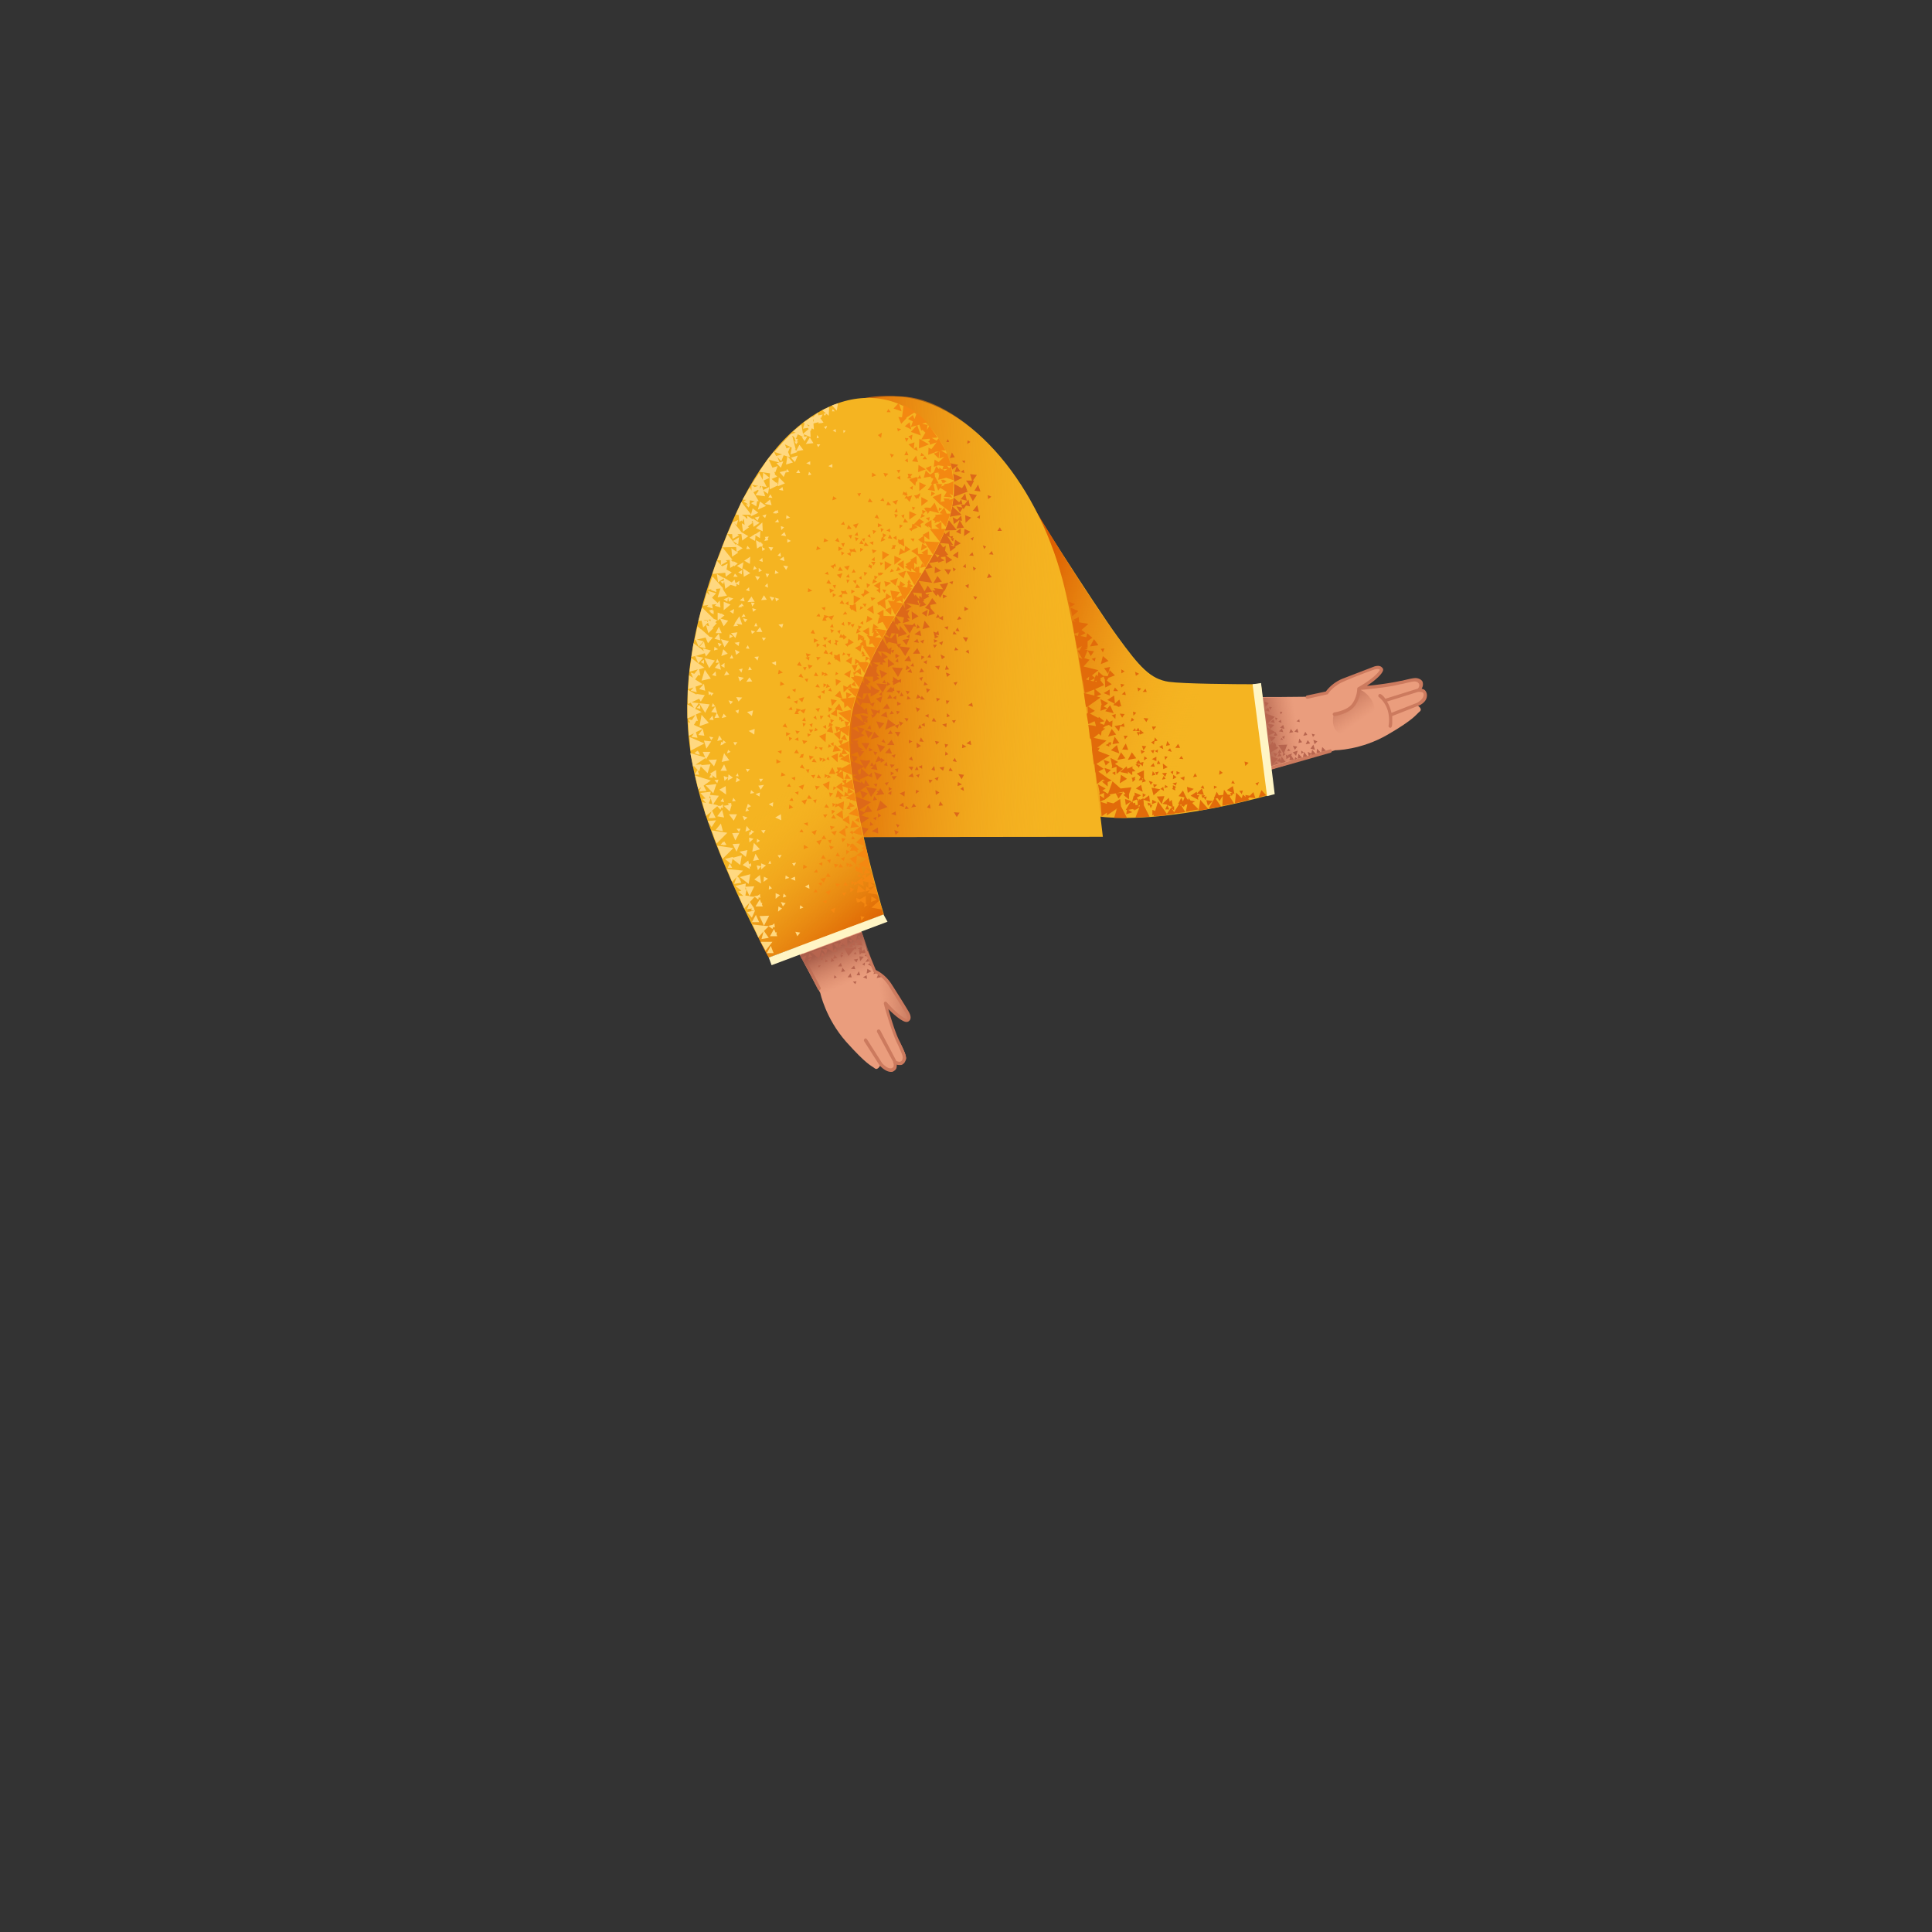 <svg xmlns="http://www.w3.org/2000/svg" viewBox="0 0 480 480" xmlns:v="https://vecta.io/nano"><rect x="0" y="0" width="480" height="480" fill="#333333" stroke="none"/><path d="M259.3 201.2c7.2 2.5 16.3.6 30.3-2.8 13.9-3.4 42.1-12 42.1-12s6.4 0 13.1-3.9 7-5 7.9-5.7-.6-1.6-.6-1.6 2.1-1.1 1.9-2.4-1.4-1.3-1.4-1.3.3-1.6-.1-2.3-3.6-.3-5.6.5-7.5 1.2-8.5 1.3c-1 .2 1.9-1.5 3.3-2.4 1.4-1 2.5-3.5-.4-2.4-2.9 1.2-6.4 2.2-7.1 2.6-.8.4-2.5 1.6-3.8 2.5l-1.2.9s-.9.8-4.1.9-35.9.2-40.8-.1c-6.3-.5-31.2 26-25 28.2z" fill="#ea9d7d"/><path d="M330.9 186.6c0 .2-.1.3-.3.4-.4.1-39.4 11.4-52.3 14.4-11.4 2.7-18.3.8-22.3-1.1-2.6-1.3-4.1-2.3-4.2-2.5-.2-.2-.1-.4.1-.6s.4-.1.6.1c0 0 2 1.5 5.9 3.1 6.6 2.5 14.4 1.6 19.7.3 12.9-3.1 51.9-14.3 52.3-14.5.2-.1.5.1.5.3.1 0 .1 0 0 .1z" fill="#cc7a5e"/><linearGradient id="A" gradientUnits="userSpaceOnUse" x1="337.543" y1="179.414" x2="331.433" y2="170.581"><stop offset="0" stop-color="#cc7a5e" stop-opacity="0"/><stop offset=".924" stop-color="#aa5f4b"/></linearGradient><path d="M331.4 177.4s-1.2 3.5 1.7 5c2.7 1.4 5.4.1 6.7-.9 2.1-1.6 2.2-5.8.9-7.7-1.5-2.2-3-2.5-3-2.5s-.3 3.2-2 4.6c-1.9 1.2-4.3 1.5-4.3 1.5z" fill="url(#A)"/><path d="M255.15 123.85s16.15 25.55 22.45 34.25c5.6 7.7 8.2 10.6 12.8 11.3 3.7.5 16.5.6 21.3.6 1.5 0 1.6-.1 1.7.9l2.5 25.6c.1 1-.2 1-1.5 1.3-5.9 1.6-25.6 6.5-39.9 5.2-16.3-1.4-22.6-5-28.4-16.1-8.1-15 9.05-63.05 9.05-63.05z" fill="#f5b421"/><linearGradient id="B" gradientUnits="userSpaceOnUse" x1="298.78" y1="172.797" x2="253.834" y2="159.237"><stop offset=".01" stop-color="#f5b421" stop-opacity="0"/><stop offset=".985" stop-color="#dd6002"/></linearGradient><path d="M297.6 169.8l6.2 30.5s-22.6 4.3-33.1 2.3c-7.4-1.4-21.5-3.1-21.4-13.5.2-21.1 3.73-69.27 3.73-69.27s25.17 42.27 32.17 47.57c4.8 3.7 12.4 2.4 12.4 2.4z" fill="url(#B)"/><linearGradient id="C" gradientUnits="userSpaceOnUse" x1="322.396" y1="180.504" x2="313.345" y2="182.074"><stop offset="0" stop-color="#cc7a5e" stop-opacity="0"/><stop offset="1" stop-color="#aa5f4b"/></linearGradient><path d="M323.4 174.5c2.3 9.8 3.4 12.7 3.4 12.7l-11.6 3.3-1.7-17.2s5.1 0 6.7-.2c1.1.2 3 .2 3.2 1.4z" fill="url(#C)"/><g fill="#b7654f"><path d="M316.8 188l.6-.7-1.1-.3zm4.8.8l.7-.3-.5-.4zm1.2-10.1l-.7.5.8.2zm-2.7 7.3l-.3.6.8-.1zm3.2 1.3l.6-.4-.6-.4zm5.2-1.7l-.2 1.2 1.1-.3zm-6.1 2.9l1.1-.3-.9-.9zm3.4-1.3l-.9-.4.3 1.1.6-.6v.3l1.1-.3-.9-1zm-4.6-1.9l.5 1 .6-.8zm3.1-3.5l-.5 1 1-.2zm-1.9 4.7l-1.2.4.8.9zm.2-1.9l.9-.2-.7-.9zm-5.9-5l-.3-.9-.8.7zm10.4 7.5l1-.2-.9-.9zm-9.2-.9l-.5 1 .4-.1-.4.9 1-.2-.5-.7.5-.1zm5.8 1.9l1.1-.2-.8-1.1z"/><path d="M322.3 181l-.7.8 1 .2zm-6.6 6.8l.2 2.4 1.6-1.7zm-.8-8l.7 1.3 1-1-1.7-.3 1.8-1.7-2.3-.9.4 2.7zm2 3.4l-1.7-.3.7 1.3zm-.1 6.7l.7-.2-.5-.4zm1.4-11.1l-.6.5.8.3zm-.8-.4l-.6-.1.2.7zm1.2-1.5l-.6-.1.2.7zm-1.8 8.4h.3l-.4-.9-.2.4-.4-.6-.4.8-.4-.1.3 2.1 2-1.2-.8-.5zm-.6-.2h-.2l.3-.1-.1.1zm3.6-.1l-2.2.1 1.2 2-.1.7.7-.4-.4-.3zm-3.8-9.3l-.7-.1.2.8zm2.4 7.6l-.3.5h.7zm.8-.5l-.7.3.5.5zm7.1 2.2l-.7 1 1.1.3zm.4-2.5l-.8-.2.3.8zm-6-1.4l-.4 1 1-.2z"/><path d="M316.4 182.9l1-.2-.5-.7.1-.1h-.2l-2-1.2.3 2 1.7-.7zm4.6 4.3l-1.1.4.4.4-.8-.5.1 1.1.8-.5.1.3-.2.5 1.2-.1-.7-1.1zm5.6-2.3l.7-.7-1-.4zm-7.5-3.8l-.3-1-.8.7zm-4-5.3l-.8.7 1.1.3zm10.4 8.9l-.6-.8-.5 1zm-7.3 4.3l-.2-.7-.8.8.9.2v.3l1.3-.3-1-1.3zm-3-14.3l-1-.4.2 1.3zm3.3 6.3l-.8.7 1.1.2z"/></g><path d="M190.5 208l15.8-90c2.8-10.9 2.47-19.72 15.87-19.52 17.54.42 35.13 20.22 41.83 45.62 5 19 10 63.8 10 63.8l-83.5.1z" fill="#f5b421"/><linearGradient id="D" gradientUnits="userSpaceOnUse" x1="267.763" y1="155.785" x2="204.556" y2="153.129"><stop offset=".01" stop-color="#f5b421" stop-opacity="0"/><stop offset=".985" stop-color="#dd6002"/></linearGradient><path d="M190.5 208l15.8-90c2.8-10.9-2.75-20.72 17.35-19.52 14.8.3 33.35 19.52 40.05 44.92 5 19 10.3 64.5 10.3 64.5l-83.5.1z" fill="url(#D)"/><g fill="#dd6819"><path d="M230.2 153.2l.3-1.7-1.5.8zm-.5 1l-.5 2.1 1.8-.5zm-3.1-.2l1.6-.9-1.7-1.2zm-2.3.8l1.7-.5-.6-.7.7.1-.6-1.2.5-1-.9.2v-.1l1.4-.9-1.4-.9 3.3.6-.2-.4.4-.2-.2 1 1.7-.5-.8-.9.4-.2-.3-.2 1.5-.8-.3-.2.3-.4-.7.1-.2-.1h.1l-.2-.3 1.7-.3-1.1-1.5-.8 1.4-1.5-2.6 3.4.5-1.8-3.4 1.9-.4-.9-1.1 2.3-.4v.3l1.6-.6-.9-.5v-.3l1.1-.1.1 1.7 1.6-.9-1.3-.9-.2-.3h.5l-.8-1.1.2-1.2-.7.4-.8-1.1 2.2.2.4 1.9 1.4-1.1-.3-.1 1.5-.8-1.4-.9-.3 1.7-1-.5.8.1-1.5-2.3.7.4v-.1l.5.5-.3.1.6.5.2-.9-.4.2.2-.6-.9.1v-1.4l-1 .8-.3-.5-1.3 2.9-1.3 2.5-.1-.1-1.5 2.7-.7 1.2-1.8 2.9h.1l-1.5 2.5-1.9 2.9h.1l.1 1.4-.5-1-1.9 2.9 2.2.4-.3 1.4zm8.9-15.8l.1.1v.1l-.1-.2zm.2-1.1l-.4.6h-.1l-.6-.8 1.1.2zm-5.5 11.4l.4-.1v.8l-.4-.7zm1.1-1.9v1.1l-.6-.5v.9l-1-1.2-.1.4-.5-.9 2.2.2zm-3.8 12.9l.7-1.6-1.7.3zm3.7 2.6v1l.8-.7zm5.9.3l-1.1-.6.3 1.2zm-5.5-3.3l.3-1-1 .4zm8.4-2.3l-.7-.8-.3.8zm-9.4 2.1l-.4-1-.9.8zm-6.9-1.1l-1.8-.6.7 2 .5-.5 2.2.5-.4-2.6.6.1-.1.7 2.2-.7-1.7-2-.2 1.2-1-1.6.3-.1.3.3.1-.4.7-.2-1.3-1.6-.3 1.6-.4-.6-1.7 3 .4.1-.6.2 1.2 1 .4-1.1 1 .1zm11.6-6l-.5.9 1-.1zm1.3 6.7l-1 .4.7.6zm-8.4-.7l.1-1-.8.6zm1.3-1l1.7.4-.3-1.4zm-6.7 20.7l-.3-1.5-1.4 1z"/><path d="M216.6 206.5l1.6.6-.1-1.5zm14.6-55.4l-.1-.8 1.6-.3-1.1-1.4-1 1.6-.8.8 1.1.5-.3 1.5 1.7-.6zm2.8-6.6l-1.1-1.4-1 1.8zm.2 3.2l.1 1 1-.6zm5.6-2.2l.8.7.1-1.1zm-1.5 7.6l-.5.9 1.1-.2zm-3.2 12.2l-.3 1.1 1-.1zm-2.9-4.3l.6-.8h-1zm8.4.4l-.7.5.9.5zm-2.7-5.5l-.5.8 1 .2zm-3.6-2.9l-1.1.6 1.1.5zm-6.6 3.2l.9-.3-.7-.8zm17.5-12.6l1.2-.2-.7-.9zm-2.9 5.4l.5-.7-1-.2zm-3.1-8.2l.8.3-.1-1zm-18.6 25l1.6-.8-1.6-1.3zm5.5-4.9l-2.6-.3.4-.7-1.2.2.6.8.1-.2 1.5 2.3zm-6.8 11.2l1.1-2v.3l.8-.4-.8-.6v.6l-2.7-.2zm3.8-3.9l1.2-2.2-2.7-.2zm-2.5 10.5l-.7 2.6 2.6-1.2zm-2.8 22.8l2.7-1-1.8-1.6zm8.2-44.1l1-1.8.6.1-.4-.9-.5.5-2.2-.2zm-9.6 40.6l1.4-2-2.7-.5zm2.1-31.6l.5 2.1 1.4-1.2zm-1.6 3l1.6-.8-.7-.6h.7l-.8-1.1.2-1.1-.5.3.9-.8-1.5-.7h2l-.3.4.9.2-.2-.6h.9l-.6-.8 1.1-.6-1.6-1.2v1.2l-1-1.4 2.2.2.1.1 1 .5.1-.8.4.5.4-.9-.8.2.1-.8-.7.5-.4-.6v-.3l-.1.1-1.1-1.8-1.7 3-1.2 2.9h.1l.3 1.2-.7-.9-1.3 3.2h2.2zm1.9 5.2l.4-1.6-1.6.6zm-1.9 1l.4-1.1-1.2.4zm3.3-5.8l-.5-.9-.5.8zm2.5 6.8l.2.9.7-.7zm5.2.3l.7-.8-1.1-.4zm-5.2-4.1l-.9.6.8.4zm7-3.4l-.2.9 1-.2z"/><path d="M224.4 179.6l-1.1-.4.4 1.2zm1.1-6.7l-.2.9 1-.2zm-5.1.7l1.3-.1-.6-1zm-5.8.1l-1.8-.3 1 1.9.4-.7 2.2.2-.9-2.5.8-.1v.9l2.1-1.2-.2-.1.4-.2-1-.4-1.3-.9v1.2l-1.2-1.4.2-.1.4.2v-.4l.6-.3-1.6-1.3v1.6l-.5-.6-1.2 3.2h.5l-.5.3 1.3.9.2-1.3h1zm4.6-.8l-.1-1-.7.7zm7.1-6.7l-.9.7 1.2.3zm6.3-18.1l.4-.5.6.9 1-1.8.1.1.9-2-2.1.4.8 1.2-2.3-.3.4.6h-.8zm2-6.7l1 1.4.7-1.3zm-6.7 19.6l-1.1 1.4h1.8zm-2.1 1.9l-1.1 1.3 1.7.1zm-4.8 22.9l-1.1 1.3 1.7.1zm.1-9.7l-.7-1.3-1.1 1.3zm.4 7.7l-1.1 1.3h1.8zm14.1-28.2l-1 .2.8.7zm4.9 2.8l-1.3-.1.8 1.2zm-7.2-.6l-.2-1.1-.5.5-.7-.3.3 1.2v.5l1-.4-.7-.4.2-.1zm6.3-6l1-.5-1-.6zM229 172.9l-.4.9h1.2zm6.9 1.2l-.9-.1.2 1zm-7 6l.9.4-.1-.9zm11.6-4.9l1.2.4-.2-1zm-5.2 2l-.1 1 .8-.3zm1.6-7.6l.5.7.5-.9zm-9.2 14.9l.1 1.4 1-.6zm-4.3-4.6l-1.1.4.7.7zm8.6-1.6l-.5.9 1.1.1zm-8.1-9.6l-.8.3-.5-.4v-.1l-.1.1-.6-.5v1l-.3.2.3.2v.7l1.6-.8.3.3zm-1.8 8.6l-.6-.7-.5.9zm6.8-11.3l-.5 1.1 1.2-.2zm-3.4 6.5l.5-.7-1-.2zm-2.3-7.9l-.1-1-.7.7zm-.4 28.2l-1.3.1.6.9zm4-3.8l-.3-1-.7.6zm.7 8.2l.9-.6-.8-.4zm4.9-.9l.1 1.2.9-.6zm-4.2-3.1l.3-.9-.9.3zm7.5-1.7l1 .1-.6-.9zm-9 .6l-1 .8 1.3.2zm-5.1 3.9l-.8-.5v1zm-.1-8.3l.7.6.3-.9zm11.7 5.3l-1 .4.7.6zm0 7.2l1.1-.1-.7-1zm-2.2-5.6l.7-.8-1-.1zm7.6 1.4l.9.5-.2-1zm-1.4-7.7l-.5.8 1 .2zm-14.7 19.1l.8-.7-1.1-.5zm-4.9-3.6l.2-.9-.9.4zm7.2-2.8l1-.1-.7-.7zm-1.4-.9l1.2.4-.2-1.1zm-5.3 3l.8-.4-.7-.7zm2.7-8.8l-1 .2.5.7zm1.7 7.3l-1.1.6 1.2.4zm-6.3 2.6l-.1 1 .9-.3zm22.7-10.6l.6-1.1-1.4-.2zm-6.6-2.1l-.2-1.2-.7.9zm6.7-5.6l1.1-.4-1-.6zm-12.6 14.7l1.2-.2-.6-.8zm-3.4 5l.5-.6-.9-.3zm-2.4-8.5l.8.4.1-1zm2.9-34.1l-.9-.6v.3l-.2-.1.1 1 .7-.5zm5.8 5.2l-.9.2.5.8zm4.2-2.8l-1.2.1.9.9zm-6.7-.7l-.6.8.9.1zm5.2-5.9l.1.9.9-.5zm-7 7.7l1.1-.5-.8-.7zm-2.3 5.1l.6.8.4-.8zm8.3-9.1l-.6.8.9.1zm4 4.6l.3 1.1.8-.7zm-4.7-3.1l-.9.5.8.5zm6.8-2.4l1-.1-.7-.7zm-1.9 18.1l-1.1.3 1 .7zm-6.7.3l-.4 1 .9-.1zm4.1-6.6l.2.9.8-.7zm-4.2 10.8l1.1.1-.7-1.1zm7.2.8l-.9-.2.2 1zm-7.4 5.5l.9.5v-.9zm11.9-5.8l1.2.4-.2-1.1zm-5.3 3l.8-.3-.7-.7zm2.7-8.8l-1 .1.5.7zm.2 24.1l.7-1.1-1.4-.1zm-7.4-2.4l.9.3-.2-1.2zm7.7-6.3l-.1 1 1.1-.4zm-3.7-2.8l.3-1-1.2.2zm-6.5-1.1l-.5.9h.9zm5.6-6.1l-1.1-.2.3.9zm-5.4-11.8l-.4 1.1 1.2-.3zm-2.3 6l-1-.1.6.9zm-3.7-7.8l-.4.4-.2-.5-1.2 1.3 1.7.1-.2-.4.5.1zm8.1.3l.2 1.2.8-.9zm.6 7.3v-.9l-.9.4zm-6.8-6.3l-.3 1 .9-.1zm-1.6 9.8l.8 1.2.6-1.1zm-6.1-1.7l-.7.9.9.2zm6.7-5.8v1l1-.4zm-5 10.6l.8 2 1.2-1.4zm-3.6 13.5l1.3-1.3-1.9-.7 1.6-1.1.7-.1-1-1.5-.3 1.1-.1-.1-.7-.6v.4l-2-.7.6 3.4 1.2-.7zm.6 3.5h-.1l1.9-.3-1.1-1.5-.9 1.7-1.2-.6 2.9-1.9-3.8-1.4.5 3.1v-.1l.3 2.1.1-.1.4 1.7 2.1-1.4-2-.6zm3.6-20.8l1.2-1.4-2-.5zm.2 14.7l-.4.7-.5.1.3.3-.5.7 2.1-.3zm-4.2 11.7l1.3-1.6-1.7-.4zm1.8-23.8l2.1-.6-1.2-1.3zm.7-6.1l-.6-.1.4.9.4-.4v.1l.8-1.1.5.3.1-1-.5.3-1.8-.5zm.2 14.2l.7 2 1.2-1.3zm-1.5-8.4l1.2-1.4-2-.6zm-.5 2.9l.8-1.7h-2zm1.5 6.8l-.1-1.2-.9.9zm-.8-7.3v.9l1-.4zm7.3 5.1l-.9.2.7.8zm3.7-.4h-1.2l.8.9zm-6.6-1.2l-.7.8.9.2zm5.5-4.6l.9-.5-.9-.4zm-6.9 3.6v.3l-.7-.8-.7 1.6 1.3-.4v.5l1-.6z"/><path d="M217.7 195.5l.3-.8-1 .1zm-5.8-3.1l1.2.1-1.2.4 1.7 1.2.2-1.6-.1 1.1 2.2-1-1.9-1.7.6-.4.3.6 1.3-2h-.2l.2-.3-1 .2-1.6-.3.9 1.6-2.3-1 .4-.5h.3l-.1-.3.3-.4-.5-.2-.1-.1-.1.1-1.1-.3 1.7-.8.6 1.3 1.1-1.4-.9-.2.7-.3-1.2-.6-.2-1.1-.3.3.4-.8-1.5-.1 3.1-1.2-.9-.5.9-1.1-1.9-.5.6 1.4-1.8-1.1 2.3-.7h.4v-.1l.7-.2-.5-.4 1.1-1.4-2-.6.8 1.9-.7-.5-.2-.3-.1.1-1.5-1.1 2.4-.4h.2l1 .3-.3-1.7-.5.6-.5-.5-.1-.3-.1.1-1.6-1.4-.8 3.4h.1l-.3 3.1-.1 3.5h.1l.5.6-.7-.4.2 3.5h.1l.5 1.4-.6-.3.3 3.5.7-.4-.6.2zm1.9-.1l-.4.1-.3-1 .8-.5-.1 1.4zm3.2-2l-.6.7 1.6.3-.5-1.7-.4.6-.5-.8-.4.9zm4.8-8l-.6-.9-.6 1z"/><path d="M217.4 187.7l.6-.8-1-.2zm-2.7-8.4l.8.3v-1zm4.8 4.3l-.5.7 1 .3zm1.8 9.1l.8-.6-.8-.4zm2.2 4.4l1.2.8.1-1.3zm-6.3.7l-.3 1.1 1-.2zm3.9-7.9l.4.9.8-.8zm11.2-49.1l-.1 1.6 1.6-.6zm5.8-3.8l-1.4 1 1.3.7zm-1.3 7.4l-1 .2.8.6zm1.7-17.1l.7-1.1.2.3.6-.9 1 .2-.4-1.7-1 1.3-.9-.1.4.8-1.5-.3zm1.1 4.1l-.1 1.8 1.6-1.1zm.3-1.5l1.4-1.3-1.5-.6zm1.7 7.3l-.8.8 1.1.1zm-4.9 3.8l.2 1 .6-.6zm11.7-10l-.6.9h1.1zm-3.9 5.4l.5-.6-.8-.3zm-1.1-7.5l.1-.9-.8.5zm2.3 8.8l1.1.1-.4-.9zm-3.2 3.5l-.8-.4.2 1zm-.6-7.8l-.8.4.6.5zm-4.3-2.1l1.9-.2-1-1.8.5.1-.2-1.3-1 1-1.1-.6.3 1.7 1.2-.9-.1-.1.3.1zm1.1 1.4v-1.4l-1.2.8zm-3-3.5l-1 2.6 3-.1zm.9-3.4l2.3-.6h.2l-.3-1.1-.5.7-1.5-1.3-.4 2.3h.2l-.7 2.6 3-.5zm6.2-.3l-1.1 1.4 1.5.3zm-3-2.9l-1.1 1.4 1.5.4zm1.9 1.9l1-1.5-2-.4z"/><path d="M242 119.4h-.3l1-1.4-1.7-.2.5 1.6H240l1.2 1.7zm.1 2.5l1.5.2-.6-1.7zm4.2 1.5l-.9-.4.1 1zm-6.3-1.6l.3.1-.6-1.7-.7 1.1-2-1.1-.2 3.3 3.7-1.4zm.4-12.4l-.1.9.8-.5zm-.6 5l-.8.1.6.6zm-4.3-5.3l-.4.7h.7zm1 3.3l-.5 1.4 1.2-.2zm2.9 4.3l-.7.6.9.2zm-.3 2l-2.3-1 .3 2zm-3-3.6l.4 1.6 1.2-.9-.5 1.5 1.4-.2-.9-1.3.4-.3z"/></g><path d="M313.3 169.7l3.4 27.6-1.9.5-3.6-27.8z" fill="#fff5c5"/><path d="M178.2 187c-1 7.6-.6 7.8 5.4 20.8 6.1 13 20.2 38.9 20.2 38.9s1.3 6.3 6.4 12.1c5.2 5.8 6.2 5.9 7.1 6.6.8.7 1.5-.9 1.5-.9s1.5 1.8 2.8 1.3c1.2-.5.7-1.9.7-1.9s1.9.2 2.6-.4c.7-.5-.6-3.4-1.8-5.2s-2.4-7.2-2.8-8.2 1.8 1.5 3.1 2.7 3.4.9 1.7-1.7-2.9-5-3.4-5.7-2-2.2-3.2-3.2l-1.1-1s-1-.7-1.7-3.9c-.2-.7-.5-2.5-1.7-5.9-3.6-9.9-5.7-30.2-6.3-34-1-6.1-28.6-16.9-29.5-10.4z" fill="#ea9d7d"/><path d="M203.6 246c-.2 0-.4-.1-.4-.2l-24.6-48.4c-4.9-10.6-4.5-17.8-3.3-22 .8-2.9 1.5-4.5 1.6-4.7s.4-.2.6 0c.2.1.2.4 0 .6 0 0-1.1 2.3-1.8 6.4-1.2 6.9 1.3 14.4 3.6 19.4 5.6 12 24.4 48 24.6 48.3.1.2 0 .4-.2.5 0 .1-.1.1-.1.1z" fill="#cc7a5e"/><linearGradient id="E" gradientUnits="userSpaceOnUse" x1="215.992" y1="219.023" x2="227.633" y2="217.932"><stop offset="0" stop-color="#cc7a5e" stop-opacity="0"/><stop offset=".924" stop-color="#aa5f4b"/></linearGradient><path d="M208.1 190c-.7 1.5-.9 6.4.1 11.1.7 3.2 3.4 18.4 5.3 27.9.9 4.5 2.1 7.7 2.1 7.7l1.6 5.3s.2-.7 2.2.9 5.5 7.5 6.3 8.8.4 1.5.1 1.8-1 .1-1.6-.3-4.3-3.8-4.3-3.8-2.9 1.1-4.8-.8c-2-1.9-2.9-4.9-2.9-4.9S190.4 208.9 193 193c2.5-14.9 15.7-4.5 15.1-3z" fill="url(#E)"/><linearGradient id="F" gradientUnits="userSpaceOnUse" x1="210.769" y1="244.27" x2="206.601" y2="234.927"><stop offset="0" stop-color="#cc7a5e" stop-opacity="0"/><stop offset=".924" stop-color="#aa5f4b"/></linearGradient><path d="M198.7 237.3l5.9 10.8 12.9-7-3.4-9.5z" fill="url(#F)"/><g fill="#b7654f"><path d="M211.5 234.2l.3-.7.8.6.5-2.2-2.1 1 .7.5-.9.1zm3.9 3.4l-.1-.7-.5.6zm-8.2 5.5l.7-.3-.6-.5zm4.9-6.1l.7.1-.3-.6zm2.8 2.1l-.7.5.6.3zm3.4 2.7l-.5 1.2 1.3-.3zm-5.1-3.6l-1.1.2.7.7zm-2.6 4.6h1l-.3-1zm3.1-4l.9-1.1-1.1-.1zm-1.2 2l-.3-.9-.8.8zm-8.5-3.1l.9-.3-.7-.9zm13.5 3.2l-.5 1.1 1.1-.3zm-5.3-7l-.6.8-.1-.4-.6 1h1l-.2-.5.8.1zm3.4 5.7l1 .5-.1-1zm.7-.8l-.5-.9-.8 1.1zm-7.3 2.7l1-.2-.7-.9zm4.1-8.3l-.4 1 .7-.1-.7.6 1.6.2-.4-1.3-.3.3zm-7.5 2.6h-1.5l1.1 1.3z"/><path d="M204.1 235.8v-.2l-2.5 1 1.9 1.6zm2.9-1.4l1.1 1.3.3-1.4zm6.7-1.3l-.2-.7-.4.5zm-8.7 6l.7-.3-.6-.5zm-.8-.5l.3-.6-.7.1zm-.7 1.8l.4-.6-.7.1zm7.3-2.9l1.5-1.8.4.2v-.8l-.6.4h-2.4zm-9.6 1.2l.4-.7-.9.3zm8-2.2l-.3.5h.7zm-.3 1.4l.6-.5-.7-.3zm6.4 4l1.2-.6-1-.6zm-2.8 2.6l.3-.7-.9.1zm-3.6-5.3l-.7.9h1zm.3-4l-.4-.4h.6l-.2-.5 1.3 1v-2.4l-1.9.9.3.2-.3.6-.1-.1v.2h-.1l-.1.8z"/><path d="M208.4 234.7h0zm-1.4 1.8h.9l-.3-1-.6.8-.2-1.8-2 .8 2.1 1.1zm7.1-1.3l-1 .5.9.4-.6-.1.2 1.2.4-.4h1.2l-.5-1-.3.4-.3-.1zm.3 7.6l1 .4-.1-.9zm-7.8-4.9l-.2 1.1.9-.3zm-5.8.1l1-.3-.7-.8zm12 4.3h.9l-.3-1zm-12.9-3.6l.4-1.3-1.3.5zm7.1-.5l1-.2-.7-.8z"/></g><path d="M229.8 104.8c-11.7-11.9-34.3-7.1-48 25.1s-12.6 51.3-7.7 68.6 16.9 39.4 16.9 39.4l28.6-10.7s-9.7-32.1-8.5-46.3c1.2-14.3 14.3-32 19.6-41s11.5-22.5-.9-35.1z" fill="#f5b421"/><linearGradient id="G" gradientUnits="userSpaceOnUse" x1="194.539" y1="196.079" x2="221.196" y2="228.203"><stop offset=".01" stop-color="#f5b421" stop-opacity="0"/><stop offset=".985" stop-color="#dd6002"/></linearGradient><path d="M219.5 227.2L191 237.9s-10-16-7-32.2c1.8-9.6 9.2-23 8.6-30.8s20.2-2.9 20.2-2.9-4.6 7.9 1 32.8c1.7 7.4 3.3 15.1 5.7 22.4z" fill="url(#G)"/><path d="M191 237.9l28.5-10.7 1 1.8-28.8 10.8z" fill="#fff5c5"/><g fill="#f48811"><path d="M231.4 115.7l-1.4.6 1.2 1.2zm-3.3 1.6l1.9-.7-1.8-1.1zm-1.1-5.7l.2-1.7-1.5.5zm-.5-2.3l.2-1.3-1 .4zm2.7 4.8h1.1l-.5-.8zm-7.7-.4l.6-.7-1-.3zm-.8 4l-1.2-.2.4 1zm4.8-3.8l-.7.5.8.5zm-1.3 9.1l.6-.2-.2.3h.6l-.5.8.5-.1.8.9.6-1.6-1.1.3-.3-.3.3-.1-.4-.9-.2.4-.4-.4zm1.5-9.9l-.5-1.1-.5 1.1zm-2.6-5.9l.8-.6-1-.2zm.2-7.1l-1.3 1.4 2 .7zm5.1 8.9l-.1 2.4 2.5-1zm-2.4-4.1l-1.2 1 1.6.8zm.8-1.8l-1.2 1 1.2.6-.5 1.4 1.5-.4-1.5 1.6 2.5.9-.9-2.5.5-.2.5 1.5.3-.2.7.7-1 1.7 2.1-.2v.4l-.4.3.4.3v.5l1.7-.6-1.3 1.7-.7-.4-.1 1.8 1.9-.7-.2-.1h1l-1.3.5 1.2 1.2.2-1.7h.1l-.1 1.7 1.2-.4-1.4 1.3-1-.6-.2 1.8 1.1-.4 1.3.2-.3.9-.7-.6-.1.5-.7-.8-.6 1.5-.9.6-1.1-1-.5 1.8 1.7-.3.2.1-.2.2.7.2-.6 1.3h.3l-1.1 1.5 1.8.3-.4-1.8 1.3-.1-.9-1.7-.1-.9 1-.1-.1.4.3-.1-.1.3-.1.1h.1l-.2 1.1 2-.5 1.8.6-.6-3.4-.5.4-.5-.6 1.1.2-1.1-3.3-.2.1-1.3-.8h1.1l-1.7-3-.5.6-1.2-.7 1.4-.1-2-2.9-.6 1 .1-1-.2.1.4-.3-1.5-.3 1.2-.4-2.5-2.4-.6 1.6-.4-1zm7.9 13.9l-.4-.4 1.1-.1-.7.5zm-6.7 1.9h.9l-.4-.9z"/><path d="M223.6 118.2l-.8.5.9.5zm3.4-6.6l1 .4-.3-1zm-3.8-8l.7 1.7 1.4-1.5h-.2l2.4-1.5-3-1.7-.4 3.1zm3.4 11l1.5.2-.5-1.6zm1.7 14.2v.2l-1.3 1.3-.3-.2-.2 1-.7.3.7.6.1-.3 1.4-.7-1-.7 1.9.8-.2-.9.9-.5zm6.3-2.7l-1.2 1.4.8.2-1.4.2v-.1.1h-.5l.2.3-.8 1 .6.2-.1.6.8-.4.6.2-.2-.4.2-.1 1.4 1.6 1.1-3.3h-.9zm-.7 3.6l-1.6.9 1.1.8H231l2.5 3.2 1.4-3.2h-1z"/><path d="M231.4 129.2l-1.6 1h.1l-.2.2 1 .7-.1-.4.9.7zm-.1-5.9l1-.7-.9-.5zm-.3 5.2l-1 .2.8.7zm-10.8-3h1.2l-.8-.9zm6.6 1.3l.6-.7-.8-.2zm-5.7 4.5l-.9.5 1 .4zm-4.4-13.9l-.1 1.1 1.1-.4zm6.6.2l.4-.9-.9.1zm-3.6 6.9l-.3-.8-.7.7zm7.7-3.8l.2-1.1.3.1.1-1.2-.3.2v-.2l-1.2.4-.3-.5.5-.6-1.2-.1.2.6-.3.5 1.1.1-.6.3zm1.3-7.4l1-.1-.8-.7zm5.1 5.9l.4.9.1-.3.1.3.8-.6-.6-.2v-.1zm-14.7-11.7l-1 .6.8.7zm1.6-5.9l-.4.8h1zm5 7.3l-.9-.1.4 1zm2.2 14.8l.3.2.1-.6.2.1.1-.9-.8.5-.7.1.6.9zm5.4 2.4l-.1.9.9-.6zm2.7-2.2l-1.6-.1.3.7-1 .2.2-2.1-2.2.9 1.9 1.9v-.1l2.6 2 .6-3.4-1 .3zm-4.8 2.3l-.7-.1h-.6v.1h-.3l.5.9.1-.2.3.8.5-.8 2.3.6-1.1-2.6zm3.3-5.9l.2.2-.9.4.3-.6-1.6-.1.6 1.7.5-.7 1.6 1-.7 1.2 2.1.2-.7-1 .8.5.2-3.5-1.2.5zm-9.7 8.5l-.4 1h1.2zm-1.7-.9l-.9-.2.3 1zm3.7-7.2l-.8.5.7.5zm-4.2 4.7l.5-1.2-1.4.4zm2.3 10.2l-.2 1.4-1-.8-.4 1.7 1.4-.6-.1.1 1.6-.9zm4.2-.6l-.3 1.8 1.6-.9zm-5.8-.1l.1.4.2-.2 1.1.7-.2-2.1-.7.5-.7-.2.1.5-.2.1zm7.2 1.5l-1.6.9.6.4-1.4-.1-.1-1.6-1.6.9 1.7 1.2 1.7 2.6-.7-.8-.5 1.2 1.2-.3.1.2 1.7-3.1-1.1-.1zm-.9-3.2l1.3.9-.1-2.1-1.6.9.3.2-1.4 1 1.6 1.1v-.6l2.1 3.2 1.6-3.1-3.7-.2zm-.4-5.4l.8-.8-.9-.3.1 1.1-.2-.2-.3 1.1 1.1-.5zm-2.3 6.8l.3-.8h-1zm-4.7-7.4l.8.1-.2-1zm-3.8 1.7l-.5-1.1-.6.8zm5.1 2.4l.8-.7-.8-.3zm-6.6 4.1l.1-.9-1 .3zm4.2-2.6l-.5.9 1.1.2zm-2.2-.6l.7-.7-.8-.3zm-3.4 20.8l-.3 1.7 1.6-.9zm2.8 2.9l-1.3-.9-.3 1.7.2-.1-.3.7.5-.2-.2 1-.9-.1-.1-2.1-1.6.9 1.6 1.1-.6-.1.8 1.1-.2 1.3.8-.4.7 1-2.1-.2-.3-1.7-.3.2v-.8l-1 .5.7.5-.8.7.3.2-1.5.8 1.4.9.3-1.6.6.3h-.4l2 3.1-1.2-.6-.1 1.4h-1.7l.3-.2-1.1-.6-.1 1.4.7-.5.3.5-1.8.2.9 1.8-.5-.1.2 1.2h-.8l.9 1.1-.9.9-.1-.3-.8.8-1-.4.1 1.7 1.3-1.2.7.2h-.4l-.7.1.8.7v.3l.1-.1 1.22 1.16.8-2.03-1.82-.23-.3-.8 1.4.5-.5-1.5 1.3 1.78.94-2.7-2.34-.38.8-.8 1.1.7-.2-1.7-1.2.8.1.1-.3-.1.8-1.9 1.56 2.3 1.1-2.5-.96-.4 1-.7.34.83 1.2-2.7.1-.14 1.5-2.8.08-.08 1.1-2.1-3.02-.5 1.1-.2zm-.9 2.4l1.1-.6.6.8-1.7-.2zm1.1-.7l-.8-.5.2-.1-.5-.5.2-.1.9 1.2zm-1.6-7.2l-1.5 1 1.7 1.1z"/><path d="M219.5 151.5l-1.6.9.8.6h-.3l.4.6-.4-.3-.4 1.7 1.3-.5 1.1 2 1.9-3.4-2.8-.1zm3.5-11.3l1.6 1.2-.1-2.2zm.1 3.4l-2 .7 1.4 1.2zm2-1.8l-2 .7 1.4 1.2zm-4.9 5.6l-.3 1.6v-.5l-1.7 1.1h-.2l.1.1-.2.1.2.2.2.5.2-.3 1.6 1.2-.2-2.3 1.6-.8zm-7.1 11.8l1.5-1-1.4-.7zm10-18.4l-.5 1.1 1.2-.3zm-2.9 5.8l-1-.2.5.9zm-3.7-7.5l.8.3v-1zm5.7-1v2.2l1.8-1.4zm-3-1.2v2.2l1.7-1.3zm.6 2.5v2.3l1.7-1.4zm6.1-10.3l1.8-1.3-1.8-.8zm4.7-4.7l-1.7-.9v2.2zm-2.2-2.4l1.7-1.4-1.7-.8zm-16.3 25.9v2.2l1.7-1.4zm4.8-10.4l.9-.7-1.2-.3zm5.9-3.3l-.1-1.1-.8.5zm-1.3 7.1l-.4.9 1-.3zm-3.4-10.3l1.1-.5-1.1-.5zm6.4-2.2l.2-1-.8.3zm-2.2 7.3l.3-.7-1 .1.2.3-.4.6 1-.1zm-11.5 22.6l-.2 1.1-.7.2.7.7.1-.3 1.4-.8zm-6.5-4.5h1.1l-.3-.5.8-.6-1.2-.3.1.6-.1-.2z"/><path d="M211.5 154.7l-.9-.2.2 1zm-6.2 6.2l-.1-.9-.9.4zm-4.5-14.8l-.1 1 1.1-.3zm6.6.2l.3-1-.8.1zm-3.9 6.1l-.7.7 1 .1zm2.8 3.9l.3 1 .6-.7zm.3-2.2l.6-1.2-1.5.3zm3.4-7.5l-.2.3-.9-.1.4.9.2-.2 1.1.1zm3.2 8.8l.1 1-.3-.2-.3 1.2 1.2-.5-.6-.4.8-.8zm-5.8 8.1l.1.5.2-.2 1.1.7-.2-2.1-.7.4-.7-.1.1.5-.2.1zm2.9-1.1l.7.9.3-.9zm-4.1-6.6l.9.1-.3-.9zm-3.7 1.7l-.5-1.1-.6.9zm5.1 2.2l-.4.2.8.5-.1-.8.5-.3-.9-.4zm-6.5 3.5l-1 .2.9.7zm4.1-1.8l-.6.9 1.2.2zm-2.3-.6l.8-.6-.8-.4zm-1.9 5.4l.9-.8-1.2-.3zm5.8-4.4l-.8.5.8.5zm-.6 8.8l-.7-.7-.3 1zm-4-10.9l1.1-.6-1.1-.5zm6.4-2.2l.2-1-.8.3zm-3.1 7.6l1-.1-.5-.7zm3.9-23.3l-.7-1-.5 1zm5.4 1.3l.7-.8-.9-.2zm-5.6 5.4v-.9l-.9.5zm-4.4-14.8l-.2 1 1.2-.3zm6.6.2l.3-1-.9.1zm1.1 12.2l1.2-.1-.8-.9zm1.4 1.6l.7.6.1-.3 1.3-.8-1.2-.8-.2 1zm-3.6-3.7l.2.9.6-.8zm.3-2.3l.5-1.2-1.4.3zm4-6.5l-.6-1-.5.9zm2.7 8.9l-.3-.2-.3 1.1 1.2-.5-.6-.4.8-.8-.9-.3zm-4.7 5.8l-.8.5-.7-.1.1.5-.2.1.3.3.2.4.2-.2 1.1.7zm2.7.1h-1l.6.8zm-4.5-7.4l-.6.8.9.1zm-4.3 2.5l-.6-1.1-.6.9zm5 2.4l.9-.6-.9-.4zm-6.4 3.3l-1 .2.8.7zm3.5-.9l1.2.2-.6-1zm-1.7-2.5v1l.8-.6zm3.1 2.5l.8.5v-1zm-.6 8.5h0l.2.5.8-.7-.3-.1-.6-.5-.2.4-.4-.5-.4.9h.7v.1zm9.3-11v-1.3l-.1.1.2-1.7-1.7 1 1.3.8-.7.3zm-12.5-.1l1.1-.6-1.2-.5zm6.6-3.2l-.9.2.7.8zm-2.8 7.8l-.6.8 1.1-.1zm15.7-7.1l.7.1-.6-.9-.4.8h.2l-.2 1.2-1.3-.3.8-.4-1.2-.9-.3 1.1h-.5l1.2 2.4-1.2.5-.2-.1.9-1.2-2.4-.4.6 2.6.6-.7-.3.8-1.5-.2.8 1.6-1.5.7 1.5 1.3.1-1.8.9 1.8 2-2.9-1.8-.3 1-.4.7.6.1-1.3.3.5 1.9-2.8-.5-.1.8-.5zm-14.4 10.4l.6.7.4-.9zm17.1-14.5l-.6.3-.2-.3-.3.6-.1.1-.1-1.6.7.5-.1-2.1-1.6.9.3.2-1.4.9.4.3-.6.3 1.6 1.2v-.8l.5.3-.1.1.9.6-2.5-.3 2 3.5 1.8-3-.6-.1zm-10.1 2.4l.4-.3.1.2.7-.6-.9-.2v.2l-.5-.1zm1.4 1.3l.3 1.4 1.4-1zm-3.4 4l.3.9.9-.7zm2.5-7.9l.7-.6-.9-.2zm-7.1 22.7l-1.6 1 1.4.8zm-.6 5.2l.3-1.9-1.7 1zm3.3-14.1l-.7.5.8.4zm-.2 7.4l-.2.9.4-.2-.2.7.9-.1-.5-.6.2-.1zm-.1-17.7l-.1-.9-.6.5zm-.3 6.6l-.2.9.9-.5zM203 135.7l-.2 1 1.1-.4zm6.5.2l.4-1-.9.1zm-4.6 6.7l1 .2-.3-.8zm3.9 1.1l.5-1.3-1.4.4zm3.2-7.2l-1-.1.4.9.3-.3 1.1.2-.6-1zm3.4 9.6l.8-.8-.9-.4zm-4.6-15.7l-.4 1h1.2zm6 1.3l.2 1 .7-.8zm-5.4 6.4l-.1-.9-.9.4zm-4.4-14.8l-.2 1 1.1-.4zm6.9-.8l-.9.1.5.8zm-4.3 7.1l-.7.7 1 .1zm6.2 6l-.8-.9-.4.9zm-3.1-1.1l.6-.8-.9-.2zm.6-4.5l-1.4.4.8.9zm2.8-6.2l-.5.9 1.2.1zm3.3 9.8l-.3-.2-.3 1.2 1.2-.5-.6-.4.8-.8-.9-.4zm-2.3 6.9l.4-.9h-1.1zm-4.8-7.5l.9.1-.2-.9zm-3.7 1.7l-.5-1.1-.6.8zm5.1 1.4v1l.8-.6zm-6.5 4.6l.5.1-.2-.8-.5.4-.7.2.8.7zm1.9-2.7l.7-.6-.8-.4zm-.8-1.1l1.1-.6-1.1-.5zm6.6-3.2l-.8.2.6.7zm-3.3 8.6l1-.1-.5-.8zm4.5-9.6l-.6.5.8.4zm-.2 7.9h-.2l.1.1-.1.3.3-.1.5.4.2-.9-.3.1-.4-.4zm-12.8 23.5l.8-.8-1.1-.1zm4.6 2.8l-.2.9.8-.4zm-6.3 15.2l.7-.8-1.1-.1zm4.7-4.7l-.6.5.8.5zm-.4 8.4l.9-.4-.7-.5zm-.8-26.6l.7-.8-1.1-.1zm4.7-4.7l-.6.6.8.4zm-.1 7.6l-.2.8.8-.4zm-5.6 16.7l.7-.9-.9-.1zm-5.5 5.3l-.1-.9-.9.5zm-4.6-13.7l1.1-.4-1-.7zm6.7-.9l.3-.9-.9.1zm-3.6 6.9l-.3-.8-.7.7zm3.3 3.4l-.8-.2.2 1zm-.5-2.5l.5-1.2-1.4.4zm3.4-7.4l-.5.8 1.1.1zm3.2 8.7l.1 1.1-.3-.2-.3 1.2.7-.4-1.1 1.4 1.6.4-.4-1.8.4-.2-.6-.4.8-.7zm-2.2 7.9l.3-.8h-1zm-4.8-7.4l.9.1-.3-1zm-3.7 1.7l-.5-1.1-.7.8zm5 1.4l.1.9.8-.6zm-6.4 4.2l-1 .3.9.6zm1.9-2.3l.7-.7-.8-.3zm-.8-2.2v1l1.1-.6zm5.8-1.9l.6.7.2-1zm-2.7-11.9l1.2.3-.6-1.1zm7 2l-.8-.3v1zm-7.4 4.8l.2-.9-1 .3zm3.5-12.3l-1.3-.3.3 1zm4.9-2.6v-1.1l-.8.5zm-.7 7.7l-.6-.6-.4.9zm-12.2-1.3l-.2 1.1 1.2-.4zm6.9-.7l-.9.1.5.8zm-4.3 7.1l-.7.6 1 .2zm3.2 1.7l.5-1.3-1.4.4zm3.4-7.5l-.5.9 1.1.1zm3.1 8.7l.1 1.2.9-.8zm-7.2-11.3l-.6.9 1.2.2zm5.6 3.5l.8-.6-.8-.4z"/><path d="M197.7 171.1l-.9.3.8.6zm4.5 16.9l-1.2-.3.2 1.1zm4.1-3.2l.8.6v-1zm-.9 8.6l1.1-.3-.7-.6zm-11.4-.5l1.2-.3-1-.7zm7.1-1.8l-.9.1.6.9zm-5 7.8l1 .1-.3-.8zm4.4-.3l-1.4.4.9.9zm2.9-6.2l-.5.9 1.1.1zm3.3 9.9l.8-.8-.9-.3zm-7.4-12.4l-.6.8 1.2.3zm5.6 3.4l.8-.6-.8-.4zm-6.6 4.2l.1-.9-.9.3zm1-13.6l.4 1 .9-.8zm6-2.8l-.1-1-.8.5zm-.7 7.2l-.3 1 .9-.4zm-11.7 1.4l1.1-.4-1.1-.7zm6.6-1.4v-.1h.1l-.1-.1.2-.8-.8.2.1.1-.4.7.8-.1zm-3.4 6.4l-.6.7 1 .1zm3.7.2l-1.4.5 1 .8zm2.4-6.5l-.5.9 1.2.1zm4 9.6l.8-.9-1-.2zm-8.3-11.8l-.6.9 1.2.1zm5.7 2l.1 1 .8-.7zm-6 4.8l-1 .3.9.6zm4.9 2.2l.3 1 .9-.8zm5.2 4.4l-.3 1 .9-.4 1.2 1.1.2-2.2-1.7.7zM196 201l1.1-.4-1-.7zm6.9-2.4l-.9.2.6.8zm-3.7 7.4l-.6.7 1 .1zm3.7.2l-1.3.5.9.8zm2.4-6.4l-.5.8 1.2.1zm3.8 8.4l.2 1.1.8-.9zm-8.1-10.7l-.5.9 1.2.1zm5.8 2l.1 1 .7-.7zm-6.1 4.8l-1 .3 1 .6zm2.9 5.6l.6-1.3-1.4.4zm3.5-7.5l-.6.9 1.2.1zm3.1 8.8l.1 1.1.8-.8zm-2.3-4.8l-1.4.3.9.9zm6.8 2.7l-.3-1.4-1.7 1.6 1.3.6.1.1v-.1l.6.3-.7.6.7.3-2 1.4 2.7.8-2.2 1.5.7.3-.8.7-.1-.7-.7.6.6.3-.3.3 1.9.9-.5-2.1 2.2.8-.5-2.8v.1l-.5-2.5-.1.1-.2-.8-.2-.7.2-.1zm-8.2-2.9l.9-.8-1.2-.2zm-6.8 4.8l1.1-.5-1.1-.6zm6.9-2.4l-.9.2.6.8zm-4.4 8.1l1 .1-.3-.8zm2.5-9.2l-.6.9 1.2.1zm6.6 2.3l-.9-.3.1 1zm-7 4.4l-.9.4.9.5zm1.7-4.1l.4 1 .8-.7zm5.2 4.4l-.3 1 1-.4zm-11.7 1.4l1.1-.5-1-.6zm6-2.2l.7.8.2-1zm-3.4 8h1l-.4-.8zm3-.1l.9.8.4-1.3zm3.7-7l-.5.9h1.2zm-3.6-1.2l-.7-1-.5.9zm5.2 2l.7-.7-.8-.3zm-6.3 4.7l.1-.9-.9.3zm-6.2-43.5l-.1-.1-.4.9h1.1l-.3-.5.8-.6-1.2-.3zm5.2-3.5l.8.6v-1zm-.5 7.7l-.3.9.9-.3zm-5 .7l.4.9.7-.7zm5.3-2.7l-.2-1-.6.5zm-.3 6.5l-.2.9.8-.4zm6.4-16.1l-1.4-.5.1 1.7zm-.3 2.4l-1.3 1.3 1.9.7-.6.1 1 .9.1 1.3.7-.6 1.2 1.1.8-3.2-1.9.2 1-.9-1.4-.5.1 1.5-1 .1zm-1.3 4.6l.3.1-1.3 1.1 1.6.6-.1-1.7 1.5.4-.9-1.9zm-.7-.8l1.2-1.4-1.5-.3zm-1.8-4l-.9.5.8.5zm4.9 11.1l-.9 1.1 1.6.4zm-6.5-5.6l.4-1-1.1.2zm3-6l-.5.7.9.2zm2.2 7.2l.1.9.3-.3v.6l.9-.3-.8-.4.3-.2zm-.3 9l-1.7.8 1.6 1.5zm-3.1-2.7l.1-2.2-1.7.7zm7.8 28.2l-1.8.7 1.6 1.5zm-7-16.3l.2-2.2-1.7.8zm1-9.5l2.1-.3-1.6-1.5zm1.2 9.5l-.5 1.8 1-.2-.3.4.8.3-.2-.7.8-.1zm3.1 15.1l1.1-.1.8.5-.1-.6.4-.1-1.6-1.6-.1.3-.3-.2-.3 1 .5-.2z"/><path d="M211.8 203.8l-.5 1.9 2.1-.3zm-3.6-26.7l2.9 2.3-1.3-.2.4 1.3-1.7.5.2-.3-1.2-.2.4 1.4.5-.7.4.4-1.6.7 1.5 1.5.2-2.2 1.9 1.3.3-2.7-.7.2.7-1 .1.1.4-3.2zm1.3 9l-.5 1.2-.2-.3-.4 1.1h1.2l-.2.1h-.1l-.6.4 1 .4.2.3.1-.2 1.2.5-.3-2.3-1.2.7-.6-.6 1.5-.1-1-1.2 1.4.8-.1-2.8-1.9.9.5-1.1-1.2.1.6 1.1-.7.3zm-6.9 6.4l-1.1.1.6.8zm3.2-4.5l-.5.6.8.3zm1.2 8.3l.8-.6-.7-.3zm-2.5 6.1l.5.8.6-.9zm5.6 2.7l-.1.9.8-.5zm-4.9 12.9l-1.4.4.9.9zm2.9-6.2l-.5.9 1.1.1zm3.2 9.9l.9-.8-1-.4zm-2.9-6.9l-1.2-.2.3 1zm4 4.2l-.3.9 1-.3zm-5.2 7.8l.4-1.3-1.3.5zm2.3-6.8h1.2l-.7-.9zm4.5 8.7l.8-.9-1-.2zm-8.3-11.8l-.5.9 1.2.1zm5.9 3l.7-.7-.8-.3zm-6.3 4.6l.1-.9-1 .4zm4.4-1.9l.6-.9-1.1.1zm3.3-4.9l.8.3-.3-.9zm-3.1-4.8l-1 .4.7.6zm2-5.2l-.4.8h.9zm-.8-8.4l-.2 1-.1-.2-.5.9 1.1.1-.3-.5 1.3-.3zm.3-5.8l-1-1.3-.6 1.3zm1 10.3l1.2.6-.2-1.3zm-6.5-11.5h1.7l-.8-1.7zm5 10.3l-1.6 1.1 1.8 1.1zm-1 3.1l-1.5 1.1 1.8 1.1zm-.6-4.4l-1.6 1.1 1.8 1.1zm2-11.6l-2.4 1.3.2-.3h-1.2l.3.8-.6.4.6.4-.4.3 1.8 1.1-.2-2.1 2.2.9-.3-2.8zm-2.9 2.4v-.1l.4-.7.5.2-.9.6zm2.6 5.6l-.5-.5 1.6-.4-1.3-1 1.4.5-.5-2.7-1.5 1 .1-1-1.1.4.7.8-.6.3-.1-.7-1.5 1.1 1.8 1.2-.2-1.4 1.4.5-.2 1.4-.5-.5-.3 1.2 1.3-.2-.9.6 1.1.3.1.3.1-.2 1.3.4-.5-2.3zm.9 9.1l-.1-.5-.7.5.8.5v-.4l2.4.7-.5-2.3zm-1.1-4.6l2.6.7-.5-2.2zm-2.8 18.2l.8-.8-1.3-.1zm7.1 2.2l-1.6.9.1-.1-.9-.3.2 1.1.2-.2-.1.3.9-.4.9.6-.1.9.8-.6-.4-.1zm-1.9-2.7l-.3 1.9 2.1-.4zm3.3 2.8l-.1 1.4 1.5-.6zm-1.9-5.6l1.7-.2-1.2-1.2zm2-.2l-1.5 1.2.1-1-1.1.5.7.7-.5.4-.1-.7-1.5 1.2 1.9 1-.2-1.3 1.4.3-.1 1.4-.5-.4-.2 1.3 1.2-.4-.2.2v.1l-.5.4 1 .2.2.2v-.2l1.4.3-.7-2.2-1.1 1-.6-.5 1.6-.5-1.4-.9 1.4.4zm-.1 8.6l2.7.5-.8-2.2z"/></g><g fill="#ffd880"><path d="M179 159.1l-.4-1.7-1.1 1.3zm-3.7 2l-.4-1.7-1.1 1.3zm4.7-.3l1.1-1.5-2-.5zm-6.4-.1l1.2-1.4-1.7-.4 2.2-.5.6 1.4 1.2-1.4-.8-.2-2-1.8-.1-.1v.1l-.9-.8-.7 3.4.2-.1zm3.8 29.7l.7-1.7-2.1.1zm-1.9-4.4l1.2-1.8-1.8-.2zm3.2-21.4l-1.1 1.3 1.5.5zm.6-7.3l-.7-1.6-.8 1.6zm.6 32.6l-.9 1.6h1.6zm-2.1-23.1l-.9.9 1 .3zm-.4-5.2l1-.3-.9-.6zm7.1 4.5l-.9.2.6.8zm4-3l-1.1.1.8.9zm-6.7-.4l-.5.9h.9zm4.8-6.1l.2.9.8-.6zm6.2 7.7l-1.1.4 1.1.6zm-6.9 2.2l.9-.1-.6-.8zm3.4-8.1l.4.8.6-.7zm2.8 40.9l-1.1.5 1 .6zm-3.5-5.8l.4.8.6-.8zm.2 3.4l-1.1.4 1 .6zm-6.6 1.3l-.3.9.9-.1zm3.5-6.4l.6-.7-1-.1zm0 11.3l-1.2-.4.4 1.1zm.9-6.8l-.2.9 1-.2zm-3.4-11.9h-1l.4.8zm-2.3 8.8l-1.1-.4.2 1.2zm-.5-5.3l-.5-.8-.6 2.2 1.9-.4-.6-.8.1-.1zm-1.9 5.8l-1 .1.7.8zm-4.6-6.2l-.4-.9-.1.2-.1-.3-.8.6.6.2-.1.1zm13.2-11l-1.5.4 1.2 1zm-8.4 1.8l-.6-1.2.1.1-.5-1.7-1 1.4 1.4.2-.6 1.3z"/><path d="M183.4 168.1l.4 1.2 1-.9zm-2.4 24.3l-.2 1.5 1.3-.7zm-7.7-1.1l-.7 1.1 1.1.1zm7.9-23.7l-.7-.9-.6 1.1zm-6.3-2.7v-1l-.8.6zm1.7 3.7l-1.5-2.2-.8 2.7zm-.4-2.6l1.4-1.9-2.6-.6zm1 31.1l.8-2.3-2.7.3zm3.1-1.8l-1.6.9 1.7 1.2zm-5.1-23.7l-.3-1.7-1.2 1.3zm-3.6 0l1.5.4-.3-1.4 1.8-.6-1.9-1.2.8-1.1.5.1-.3-1.5 1.3-.4-1.5-1.1 1.2-1.4-1.9-.4 2.3-.7.3.8 1.2-1.5-2-.5.3.7-2.6-2-.5 3.4.9-.2.8 1.8-1.7-1.3-.5 3.4 2.1-.6-.9 1.1-.9-.3.6 1.3-1-.6-.2 3.4 1.3-.4zm11.9-11.1l.2-1-1.2.2zm-2.2-2.9l-.1 1 .9-.5zm4 3.5l.9.1-.4-.9zm-7.5 3.6l.9-.1-.5-.9zm-4.1 27l.4-1.3 1.7 1.7.7-2.2-2.3.2.1-.2-1.5.1 2.5-1.7.1.4 1.1-1.9h-1.9l.6 1.4-3.7-1.1.7 3.4.2-.2zm3.3-13.9l-.8 1 1.1.1zm-1-6.1l.1 1 .4-.3.2.5.6-.7-.5-.1zm7.6 4.6l-.9.3.7.7zm3.9 4.8l-1.5.5 1.4.9zm-8.8 1.6l-.5 1.4 1.2-.3zm4.2-9.5l.6 1.1.9-1zm-3.1 4.1l-.5 1.1 1.2-.3zm-3.1 6.6l.5-.7-1-.2z"/><path d="M174 176.1l-.1-1-.8.8zm-.2 4.3l2.3-.8-1.8-2zm2.5-5.4l-2.6-.3 1.5 2.4zm-4.5 8.1l1.5.2-.4-1.4 1.7-.8-1.1 1.5 1.5.2-.4-1.7-2.2-1 .6-1h.4l-.5-1.6 1.4-.6-1.6-.8.9-1.4-1.8-.2 1.9-.9.4.7 1-1.6-2.1-.3.1.2-2.2-1.2v3.5l.7-.3.8 1.3-1.6-.9v3.5l2-.9-.9 1.3-.9-.2.5.9-.5-.2.1 3.4 1.3-.6zm5-7.5l.9-.1-.6-.8zm-1.8 9.1l-3.7-1.6.3 3.4zm.5 11.8l-.7-1.3 1.8-1.3-3.9-1.2.8 3.4.7-.5-.5 1zm.5 6.8l1.8-.1-.9-1.8 1.3-1.1.8.9.2-.6.4.2v-1l-.5.4h-.8l.1-.1-1.2-.3 1.4-2.1-2.2-.2.2-.8-2.6.3 1.3 1.4-.8.1.9 1-.9-.2.9 3.4 1.4-1.1-.8 1.7zm.2-5l.2-.6.6 2.1-.9-.2.5-1.3h-.4zm1.7 5.5l-2.1.2 1 1.5zm1.5-2.6l-1.2 1.6 1.7.3zm.2 5.3l-.5-1.9-1.3 1.6zm3.4-13.3l-.2 1.2 1.1-.6zm-5.9 0l-.2-.6 1.1.8-.1-2.1-1.5.9.3.2-.5.8zm2.1-30.2l1.6-.6-1.1-1.1zm1.7 23.3l-.3.9.9-.4zm-1.7-2l-.2.9.9-.4-.2-.1.7-.2-.7-.6-.2.6zm3.9 18h-2l1.2 1.6zm.2-10.2l-.5.7.7.1zm2.4 19.1l-2 .4 1.6 1.3zm-2-4.3l-1.8.1.8 1.8zm.1 2.7l-1.8.1 1 1.9zm3.9 2.5l-.6 1.8 1.5-.3zm12.3 8.2l1.1.5-.1-1.1zm-5.5 2.7l.9-.3-.7-.7zm2.8-7.8l.5-.9-1 .2zm-.9 3.1l1.2.5-.1-1zm-5.3 1.7l-.1 1 .8-.3zm2.1-7.5l.5.7.5-.8zm1.3 12.7l.7-.8-1.2-.3zm.6-6.8l1-.3-.9-.6zm-7.8-9l-.4 2.2 1.9-.6zm2.9-3.2l-1.1.1.6.8zm-1.9 10l.8-1-1.1-.2zm-2.2-8.1l.1 1.2 1-.9zm.5 6.4l-.5.2-.2-.9-1.4 1.1 1.8 1-.1-.8.4.3zm-6.1-4.6l-.6-.9-.1.3-.1-.2-.7.8h.7l-.1.1z"/><path d="M189.1 214.5v1.5l1.2-1zm-8.3 1.1h1.1l-.6-1.1zm5.2 4l.4-2.4-2.6.7zm2.8-2.2l-1.4 1.1 1.7 1zm-6.8-4l1.9 1.5.4-2.4-2.2.6v-.2l-2 .5 1.6 1.3zm-3.8-3.3l1.3 3.3 2.7-2.7zm15.8-7.8l-1.4.8 1.5.7zm-8.5 2.9l-.3 1.4 1.1-.4zm2.9-10l.6 1 .8-1.2zm-2.6 4.5l-.3 1v-.1l-.3 1 .9-.2-.5-.6 1-.5zm-2.2 7l.4-.8h-1zm-4-8.4l-.6.8.9.2zm-2.8 8l1.2 3.3 2.7-2.7zm7.4 13l-.7-1.4-.1.2-.2-.4 1.4-1.4-4-.4 1.3 3.2 1.1-1.2-.6 1.7zm1.4 6.6l1.2-.2-.2.5h.9l-.2-.5h.1l-1.1-1.6 1.2-1.3.9.7.1-.6.4.2-.1-1-.5.4-1 .2.1.1-1.2-.1 1.2-2.5-2.2.1.1-.8-2.6.6 1.5 1.2-.8.2 1.2 1v.1l-1.1-.1 1.4 3.2 1.3-1.4-.6 1.6zm-.4-5.5l1 2.2-1-.1v-.1l.3-1.5-.3.1v-.6zm.4 6.2l1.2 1.4.8-1.8zm2.2.7l-1 1.8h1.8zm2-9.5l-.1 1.3 1.1-.8zm-.7 6.5l-.3-.9-1.1 1.8h1.8l-.2-.5.1-.4zm9 8.3l.7-.9-1.2-.2zm.6-6.8l.9-.3-.8-.6zm-6-3.9v1.4l1.1-.9zm-3.5 11.4l1.8-.3-1.2-1.7 1.2-1.2.9.7.2-.5.4.1-.1-1-.5.4-.9.2v.1l-1.2-.1 1.3-2.5-2.4.1 1.1 2.4-2.8-.3 1.4 3.2 1.3-1.5zm-.2.7l1.2 2.2 1.7-2.2zm1.5 2.8h1.7l-.7-1.8zm2.8-10.3l1-.8-.9-.5zm-.3 5.1l-.3.1-.4-.9-1 1.8h1.8l-.2-.5zm-6.4-25.4l-.1.6-.3-.1-.1.9.8-.5-.1-.1.6-.3zm1.5 2.2l-.1 1 .8-.5zm-6.3-8.5h-.2l.1-.4-.9.1.3.4-1.3.2 1.5 1.4zm9.5 13.9l-.4.8h.7zm-4.4-44.5l-.7-1-.8 1.1zM181 174l.5 1 .6-.7zm-1-9.3l-.9.7.9.5zm4.4-23.3l.3-1.7-1.6.9zm.4 1.9l1.6-.9-1.8-1.2zm-5.7-2.9l1.6-.9-.4-.3 1-.1.1 2 1-.6v.2l.9-.7-1.1-.6.1.3-.8-.6h.5l-2.5-3.1-1.3 3.2h.9z"/><path d="M180.3 143.3l1.5-1.1-1.3-.7.3-1.5-1.4.7-1.3-1.4-1.1 3.3 3.2-.3zm-.5 8.3l1.7-1.4-1.7-.7zm-1.5 2.6l.6-.5.9 1.9 1.1-1.4-1.9-.5.6-.5.4-.3-.8-.5v.1l-.9-.3zm8-14.1l.1-1.8-1.5 1zm-5.6 9.4l.2-1.1.2 1.1 1.1-.8-1.3-.4v.1l-1.1.5zm1.5-6.2h1.1l-.7-.8zm4.7 7.4l.6-.9-.9-.1zm5.5-2.2l-1.2-.3.6 1.1zm-7.1-1.9l.9.3-.1-1zm7.2-4l1-.3-.9-.6zm2.1 12.4l-1.2.2.9.8zm-6.8-.3l-.4.9h.8zm5.8-5.9l-1-.3.2.9zm-6.5 3.2l.8-.6-1-.3zm-3.7 3.5l-.4-.5 1.4.2-.7-2.1-1.2 1.8h.1l-.4.7zm-5.1 4.2l.4 1 .6-.7z"/><path d="M177.3 152.6v-1l-.3.2.1-.4-1 .3.5.4-.1.1zm5.9 4.5l-1.6.2 1.1 1.2zm5.6-1.3l-.9 1.2h1.5zm-5 6.2l-1.2-.6.3 1.3zm-1.6-9.5l.2-1.2-1.1.6zm2.5-4.1l-.9.8 1.2.2zm-5.7-3.9l.7.6.2-.7.3 1.9 1.3-1 .7.2.6.2v-.1h.2l-.1-.6.7.4.1-1.1-.9.6v-.2l-.1.1-.2-.8-.7.7-2-1.2v.1l-1.7-1 .3 2.1 1.4-1 .1.5zm-2.4 2.1l1.4.5-.1-.8 1.1-.1-.7 2.2 2.3-.4-1.1-1.8h.2l-2.7-3-1.1 3.3.9-.1zm-1 4.1l1.5.5-.2-1 1.1-.1-.4.4 1.4.4-.2-1.7-.5.6-1.4-1.3 1-1.1-2-.6.4 1.1-.7-.7-.9 3.3 1.3-.2zm13.2-7.4l-1.2-.2.6 1.1zm-1.7-1.7l.9-.3-.6-.7zm3.6 3.3l-.7.7.8.4zm-16 11l1.2-1.2.3.9-.8-.3.6 2 1.3-1.3h-.3l1.1-1.2-.4-.2.5-.5-1-.4h.1l-2.9-2.8-.9 3.4.8-.1.4 1.7zm1.1-1.8l-.7.1-.3-.1 1-.1v.1zm-.1.4l.1-.4.1.5-.2-.1zm.9-.2l-.7-.3.6-.1.1.4zm9.1-4.7l1.8-.1-.8-1.3zm-1.5 3.7l1-.1-.4-.7zm.2-2.5l-.2-.2h.6l-.5-.7-.3.4-.1-.1-.5.7zm5.4-2.9l-.7 1.2 1.4-.1zm-4.7 6.7l.6-.7-1.1-.3zm1.1-21l1.4.8.1-1.4 1.1.7.1-1.8-1.2.8v-.1zm-2.8 1.7l.2-1.8-1.5.9zm5.8-.3l-.1-.4-.2.2-1.1-.6.3 2.1.7-.5h.7l-.1-.5.2-.1zm-7.2-1.1l1.6-.9-.4-.3h1l.2 1.6 1.5-1.1-1.7-1-1.9-2.4.7.7.4-1.3-1.2.5-.1-.1-1.4 3.1h1.2z"/><path d="M183 137.1l-1.3-.9.2 2.1 1.5-1-.3-.2 1.4-.9-1.7-1.1v.3l-2.1-2.7-1.3 3.3 3.5-.1zm.4 5.1l.9.5.1-1.1zm2-5.8h1l-.7-.8zm4.8 6.1l.4 1 .5-.9zm5.6-1.8l-1.2-.2.7 1.1zm-6.4-2.1l-.8.7.9.3zm6.2-4.7v.9l.9-.4zm-4 3l.5-.9-1.2-.1zm2.4 1.4l-.1-1-.7.7zm-.7-17.5l1.7-.7-1.5-1.5zm-5 5.8l2-.9-1.5-1.1zm2.5-3.9l.3-1.7-1.6.8zm6.7-7.9l.7-1.6-1.7.5zm-9.3 14.6l.5-1.1-1.2.3zm2.7-5.8l1 .1-.5-.9zm3.2 8.1l.7-.7-.8-.3z"/><path d="M189.5 132l-.1-2.2-1.6 1.4zm5.8-3.1l1-.3-.9-.6zm-.4 3.3l-.9.8 1.3.2zm-5.6 3.7l.1 1 .7-.5zm1.1-8.1l-1 .3.7.6zm4.5 11.6l-.2-1.1-1 .7zm-6.4 1.7v1l.8-.3zm1.5-7.7l.2.3-.3.7 1-.2-.2-.3.3-.6zm-5.3-8.8l1.2.7h-.6l.7.8.4-.8h-.2l.1-1 1.2.2-.9.5 1.3.8.2-1.3h.4l-1.3-2.2 1.1-.6.2.2-.8 1.1 2.4.3-.8-2.5 1.2.2-.8-1.6 1.5-.7-1.6-1.3-.1 1.8-.9-1.7-1.9 2.9 1.7.3-.9.3-.8-.6v1.5l-.4-.8-1.8 3 .9.1-.7.4zm4.5-3.8l-.5.7.2-.8.3.1zm9.2-4.1l-.6.8h1z"/><path d="M183.7 129.7l.5-.4.2.3.3-.6.1-.1.2 1.5-.7-.4.3 2.1 1.5-1.1-.3-.2 1.3-1 .1 1.1 1.5-1-1.7-1.1v.2l-1.4-.9.1.8-.5-.3.1-.1-1-.6h2.3l-.1.4 1.9-.9-1.4-1.1-.4 1.5-2.4-3.1-1.4 3.2h.7l.2 1.8zm3.3-.3l.1.5-.4-.2.3-.3zm5.7-2.4v-.2l-.7.7 1 .1-.1-.2.5.1-.2-.8zm-1.4-2.9l-1.3 1.1 1.7.3zm2.2-2.4l1.1.2-.2-.9zm-1 8l1 .1-.2-.8zm11.4-25.7l.5-1-1.1.2-.1-.7-1.3 1.2v-.3l-2.3 1.6.3.2-.4 1.3 1.2-.2.2.3-1.4 1.2-.4-2.3-2.1 1.7.7.3-1.1.3v-.1l-2.2 2.3-2 2.3 1.9.6-1.5.4-.5-1.1-1.5 1.8-2.2 3.2 2.7.4-.1 1.2v2.8l1.8-.9h.2v-.1l.2-.1-.2-.2-.1-.6-.2.3-1.2-1 1.4-.6-.7-.6h.2l-.3-.7.3.3.6-1.6-1.3.4-.9-2 2.6.7-.7.2 1.1 1.1.6-1.6-.9.3-.6-1.4 1 1.1.6-1.5.9.3-.3 2 1.7-.5-1.3-1.5.6.2-.5-1.3.5-1.2-.9.3-.4-1 1.7.8-.3 1.7 1.7-.6-.2-.2 1.7-.3-1-1.3-.8 1.5-.4-.5.3.2-.9-3.6.9 1 .5-1.2 1.4.7h-.4l.7 1 .7-1.2-.8.1-.1-.6 1.7.7-.1-1.6.1.1.3-.7.5.3-.1-1.5 1.2-.3h.1l-.1.3.5-.1.2.1v-.1l.6-.1-.8-1.1v.1l-.1-.4.2.4zm-3.1 1.9l-.3-.5.7.4-.4.1zm1.3-1l-.1-.7.2.1-.1.6zm-1.9 5.4l1.9-.2-.9-1.4zm1.1 4.3l-1 .5 1 .4z"/><path d="M195.4 116.9l-1.7.4 1 1.2.7-1.6-.1.5.8-.2-.6-.7zm2.4-6.5l.5-.7h-.4l.4-.5-.9-.3.3.8h-.3zm8 5.4l1 .4v-.9zm-5 2.3l.8-.2-.6-.7zm2.5-7l.5-.7h-.9zm3.6-4.1l.8.4-.1-.8zm-3.9 1.1l-.1.8.6-.2zm1.9-4.8l.4-.5.6.5.1-2.2-1.7.8.9.8-.6.1zm.3 3.3l.3-.8-.8.3zm1.7-5l-.2.6h.7zm2.6 5.3l.1.7.5-.6zm-1.6-4.9l.3-1.8-1.5.5z"/></g><g fill="#e26b0a"><path d="M275.3 167.4l.5-1.7-1.5.3zM274 163l-.5 2 1.9-.8zm-8-12l.4 2.1 1.5-1.3zm-.4-1.5l.3 1.3 1.2-.7zm7.3 10.8l-1.1-1.5-1 1.8zm4.3 17.1l-1 .3.9.9zm9.6 6.8l.8-.2-.7-.8-.1.8-.8.4.7.6zm2.7 8.8l.4-1-1.2.1z"/><path d="M284.3 187.9l-.1 1 .8-.5zm4.9 8.6l-.2-1-.7.5zm-3-7.9l1.1.5V188zm-6.8-21.8l-.8-.5v1zm10.7 21.2l-.8-.1.2.9zm-15.7-26.9l-.9.1.5.9zm-.1 9.1l-1-1.3.3-.1-.3-.3.9-.4.3.8.1 1.9 1.6-.8-1.2-.9.4-.7 1.6-.6-1.3-1.3-.5 1.5-1.1-.1-1.2-1-.2 1.1-.4-.4-.3.8-.7-.6 1.6-1.3-3.7-.9 1.5-1.7-1.3-.4.8-1.9.8 1.4.8-1.2-1.6-.2v-.1l-.8-.1.8-.1-.4-.6.4.3v-1.7l.8-.6.4-.2-1.3-1.2-.2 1-1.5-.3 1.3-.7-1-.8 1.7-1.5-2.3-.4-.1-1.3-1.4.7.7.5-.9-.3.5 3.2 1.1-.3-.2.9-.8-.2.6 3.4 1.2-.7-.6 1.1h-.5l1.2 2.1-.9-.4.5 2.9.1.6.3 2 .2.8.4 2.6 2.6-1 2.2-1zm-3.8-1.2l-.7-.2.8-.7-.1.9zm.4.1l1.1-.6-.3.8-.8-.2zm1.6 0l-.1.3-.4-.1.5-.2zm4.1 2.6h1.2l-.8-.9zm10.7 8.8h-1.1l.3.9zm-7.8 3.2l.7-.9h-1zm3.5-16.3l-1-.5.2 1zm9.7 17.4l-.7 1h1.2zm-5.9 1.5l-.9.2.6.7zm5.5 5.3v.9l.9-.5zm-15.5-18.8l-1.7 1.1 1.8.9-.3.4.7.1.8.4v-.3l.5.1-.5-1.7-1.1 1zm2.6-2.7l-1-.2.2.9z"/><path d="M290 184.1l-.3 1.2 1-.2zm-5.4-13l-.7.8h1zm-8.9.2l-1.5.9 1.5.6zm-3.7-7l.2-.9-1 .3zm9.4 26.6l-.1.1.1-.6-1.3.6-.2-.6-1.6 1.4 2 .4-.1-.5 1.1.9v-.9l.8-.1zm2.7-12.5l.7 1 .5-.9zm-1.3-6.6l.7-.7-.9-.3zm6 13.3l-.8.5 1 .5zm-9.4-7.7l-1.2-.1.6 1zm1.8.9l-.3 1 .9-.4zm-2.4 7.9l1.5.1-.6-1.6zm1.4 2.6l2.1-.4-1.1-1.5zm-1.7-1.9l-.9 1.9 2-.4zm5.2-1.6l.4 1.1.7-1zm4.2 6.4l-.9.2.4.7zm6.3 2.2l.1-1-1.1.4zm-11.9-16.8l-.8-.3.1 1zm11.7 11.5l-.5-.8-.5.7zm-2.9-1.8l-.4-.9-.6.6zm-7.9-4.9h-.8l.5.9.3-.7v.4l1-.4-1-.8zm-3.5-9.2l-.2-.9-.8.7zm9.2 17l.1 1.4 1.1-.5zm-15.5-13.1l1.7-.6-.9-.5 1.1-.8-1.9-1 .3 1.4h-.1zm1.9 6.4l2-.5-1.1-1.4z"/><path d="M278.3 180.4l1.1.2-.2-.9-.9.6.1-.2-1.5.3 1.1 1.3zm-1.4 2.6l-.2.8-.1.2-.2.9 1.7-.3zm6.7 4.3l.8-.6-1-.4zm-9.4 1.5l.5 1.4 1-.9zm1.8 2.5l-1.6-.5.5 1.5zm6.2-9.7l-.2-.7-.6.7h.9l.9.1-.4-.9zm4 11.1l.9-.2-.7-.9zm1.4-5.7l.1-.8-.8.4zm-4.7 3.8l.4-.8h-.5v-.3l.6.2.5.5.2-1.1-.8.2-.4-.7-.7.8.5.1-.6.3.7.5zm-7.3-5.3v-.6l.3.3.2-.8-.8.1.2.2-.8.4zm11.9 9.5l-1-.2.2.9zm.8-5.2l-.5-.9-.4.9zm-10.2-2.6l-.6-2.1-1.5 1.3zm-2.3-12l-1.2 1.5 2.1.5zm15.5 19.4l.8.6.3-.8zm-6.6 2.9l-.8-.4v1z"/><path d="M278.3 198.5l-1.7 1.1-1.6-.4v.5l-1.6-.5.3 3.6 1.3-.9v.7l2.6-1.8-.3.4h.1l-.6 2h3.2l-1.5-2.9zm-3.7-4.6l-.8.3 1.4 1.2v-1.1l1-.4-.9-.5-2.4-1.7 1.3-.7-1.8-1.2 3.3-2.1-2.9-1.1.4-.8h-.6l2.3-1.8-3.2-.7 1.3-1 .5.5.2-1.1.9-.7-.6-.1.6-.5.9-.3.8.6.1-1.7-.8.4-.7-.8-.6 1.5-1-.4.1-.3 1-.2-1.4-1.1-.1.3-2.1-1.1 1.2-.7-1.7-1.1 3.1-2.2-1-.3 1.2-.5-1.7-1.4v1.7l-2.6-.6.5 3.5.4-.2.1 1.5v.1l-.3.2v.3l.4 2.3 1.5-.7.1.1.3 1.1-1.9-.3.4 3.3.3.3.2 2v.6l.5 3.76.1-.36.2 2 .14.4.3 2.7 1.56-1.2v.3h.5zm-1.7-15.1v.1h-.1l.1-.1zm7.1 14.7l-1.5-1-.3 2.1zm-1-2.5l-1.2-.7h.1l-.9-.5.8-.5-1.9-1 .4 2-.1.6 1.2-.4v1.8zm-4.7 7.8l1.6-1.2-.3-.2 1.6-.3.7 1.3 1.1-1.5-1.7.2 1.8-.4.5.5-.5.3 1.4 1.1v-1.3l.6-1.7-2.7.3-2-1.8-1.1 3.1-.6-.3h.1l-.9-.5.8-.5-1.9-1 .4 2-.1.6 1.2-.5v1.3l-1.1-.7.1 1.6 1-.5zm15-1l-1.9.1 1.2 1.9zm-7.1-1.9l1.7.8-.4-1.7zm3.9-.2l.2.7v.1l.3 1.1 1.7-1.5zm-5-2.4l.2.2.1.8.4-.4h.1v-.1l.2-.2h-.2l.2-.6zm-4-.7v-.9l-.8.3zm7 6.1l1.6.5-.2-1.6-1.4 1v-.3l-.8.4-.2-.2-.1.4-.1.1-.2-.1.3-.1-.6-.6 1.1-.6-1.6-.7v.9l-.2-.2-.5 1.8-.2-.4-1.5-.5.2 1.5 1.2-.8-1.2 2h.3l-.2 1.1 1.5-.5-1-.6 1.2-.2-.1.1h.4v.3l.4-.3h.1l.8-.5-1 2.5 3.5-.2-1.4-2.8-.1-1.4zm-2 1.3l-.1-.6-.4.2-.3-.5 1.2-.5v.2h.1l.1 1.2h-.6zm1 .4l-.4-.1.5-.3-.1.4zm1.1-7v-2l-1.8.8 1 .8-.5.9 1-.1-.2.6 1-.3-.5-.7zm-.5-.2l.3.3-.1.2-.2-.5zm2 6.8l.3-.3-.9-.3.2.8.3-.2.3.8.4-.8zm.9-10.4l-.8.8 1.1.1zm2.7 6.2l.9-.3-.7-.5zm-3.1 4l1.2-.5-1.1-.6zm.2-5.5l-1-.3.5 1zm3.2-.8l-.5-.7-.4.9zm2.1 7.8v-1l-.3.1-.3-1.7-.5.5-.2-1-1.6 1.5 1.2.2-.1.1h.1l1.3.5-.4.2z"/><path d="M290.5 201.1l-.5-1.1-.5 1.1zm7.5-3.5l-.6-.1v-.3l1.7.3-.5-1.6-1.2 1.2-.1-.4-1.5 1 1.9 1-.1-.5zm-1.4-1.6l-1.7-.5.2 1.5zm-2.2 6v-.1zm1.8-2.5l.7-.4-1.1-.2-.5-.6-.1.5-.4-.5-.9-1.9-1.1 1.4 1.5.3-.4 1-.4-.9-.8 1.5h.3l-1.3 2.1-.7-1.2-1.1 1.6-2.2-3.1-.7 2.4-.7-.3v1.4l.4-.2-.1.4 3.1-.2.1-.2 2-.2v-.1l.7-.1.2.1v-.1l1.7-.2h.1l-.9-1.5.3-.1.2.3.3-.5.6-.2-.4 1.9 3.2-.6-1.6-1.6zm-2.8.8l-.2-.4h.4l-.2.4zm-2-6.7l.9-.5-.8-.6zm0 1.5v.7l-.2.2.8.4-.1-.6.3-.3zm7.1 2.5l.3.7.3-.2.4.7.3-.9-.7.1.3-.4zm-1.6-5.5l-.5 1 1-.2zm-5.5.3l.1-.9-.7.3zm11 3.1l-.8-.3v.8zm-2.3 4.7l1.2-1.2-1.6-.2zm-2.3 1.2l2.4-.4-2-2.3zm15.6-5.1l-.7 1.8 1.9-.5zm-2.9 1.4l-1.1-.2.1.5-.7-.6-.3.9-1.4-1.4-.3 2.7 3.6-.9-.3-.2.3-.4 1.5.2-.5-1.5zm-7.5-6.3l-.1 1.1.9-.5zm-4.1 3.7l-.6.6.9.3zm7.1 2.7l.4-.7.3.2-.4-2-1.5 1 1.4.7h-.6l.3.5-.9-.1-.9-1.2-.2 1.3-1.1.1-.5-.9-.7 1.6.1.1-1.4 2.5 3.1-.5-1.4-2 .5-.1.5.7.8-1.3-.1 2.5 2.9-.6-1.1-1.7.4-.4zm4.2-8.3l-1-.3.2 1.1zm-3.9 4.4l-.4.7.9.1zm5.6.7l.5.6.4-.9zm-3.1 1.8l-.9.1.6.8z"/></g><path d="M225.9 251.6c-.6-1.1-2.8-4.6-4.4-7.1-1.5-2.3-3.3-3.2-3.9-3.5l-1.9-4.5c0-.2-.3-.3-.5-.2-.2 0-.3.3-.2.5l2 4.6c0 .1.1.2.2.2-.1 0 2.1.9 3.6 3.3l4.4 7.1c.4.8.3 1 .2 1.2-.4 0-2.2-.9-5.1-4.2-.1-.1-.3-.2-.5-.1s-.2.3-.2.5 1.8 6.6 3.2 9.6l.3.6c1.2 2.7 1.3 2.9 1.1 3.6-.1.3-.2.4-.4.5-.3.2-.8 0-1.1-.1l-4-7.6c-.1-.2-.4-.3-.6-.2s-.3.4-.2.6l4 7.4v.2c.1.2.2.6.1 1-.1.2-.3.3-.5.4-.9.2-1.9-.8-2.3-1.2l-3.8-6c-.2-.2-.4-.3-.6-.1a.47.47 0 0 0-.1.6l3.9 6.1c.1 0 1.4 1.6 2.9 1.5.1 0 .3 0 .4-.1.4-.2.7-.5.8-.8s.1-.6.1-.9c.2.1.5.1.8.1.2 0 .5 0 .7-.2.3-.2.5-.4.7-1 .3-1-.1-1.6-1.3-4.3l-.3-.6c-1-2-2.1-5.7-2.7-7.8 2 2 3.7 3.2 4.5 3.2.3 0 .5-.1.6-.2.4-.3.7-.9.1-2.1zm128-80.2c-.2-.2-.5-.2-.7-.3a1.96 1.96 0 0 0 .3-1.4c0-.3-.2-.7-.8-1-.9-.4-1.4-.3-4.3.4l-.6.1c-2.2.5-6 1-8.2 1.2 2.3-1.5 3.8-3 4-3.8.1-.3 0-.5-.1-.6-.3-.4-.8-.8-2.1-.4l-7.8 3c-2.5 1-3.8 2.7-4.2 3.2l-4.7 1c-.2 0-.3.3-.3.5s.3.3.5.3l4.9-1.1c.1 0 .1-.1.2-.2 0 0 1.2-1.9 3.9-3 1.5-.7 6.4-2.6 7.7-3 .9-.2 1.1 0 1.2.1-.1.4-1.3 2-5.1 4.2 0 0-.1 0-.1.1-.2 0-.4.2-.4.4 0 0 0 2.1-1.3 3.8s-4.4 2.1-4.4 2.1c-.3.1-.4.3-.4.5.1.3.3.4.5.4.1 0 3.4-.5 4.9-2.4 1.2-1.5 1.4-3.1 1.5-3.9 0-.1 0-.1.1-.2 1-.1 6.9-.6 9.8-1.4l.6-.1c2.8-.7 3.1-.7 3.7-.4.2.2.3.3.4.5.1.4-.1.9-.4 1.1l-8 2.5c-.3-.4-.6-.8-1.1-1.1-.2-.1-.5-.1-.6.1s-.1.5.1.6c3.3 2.8 2.4 6.9 2.4 7.1-.1.2.1.4.3.5s.4-.1.5-.3c0-.1.1-.4.1-.9v-1.7l6.6-2.6c.1 0 1.9-.8 2-2.3.1-.8-.3-1.4-.6-1.6zm-1.8 3.2l-6.4 2.5c-.2-.9-.5-1.8-1.1-2.8l7.7-2.4c.4 0 .8 0 1.1.1a.55.55 0 0 1 .3.5c.1 1-1.1 1.8-1.6 2.1z" fill="#cc7a5e"/></svg>